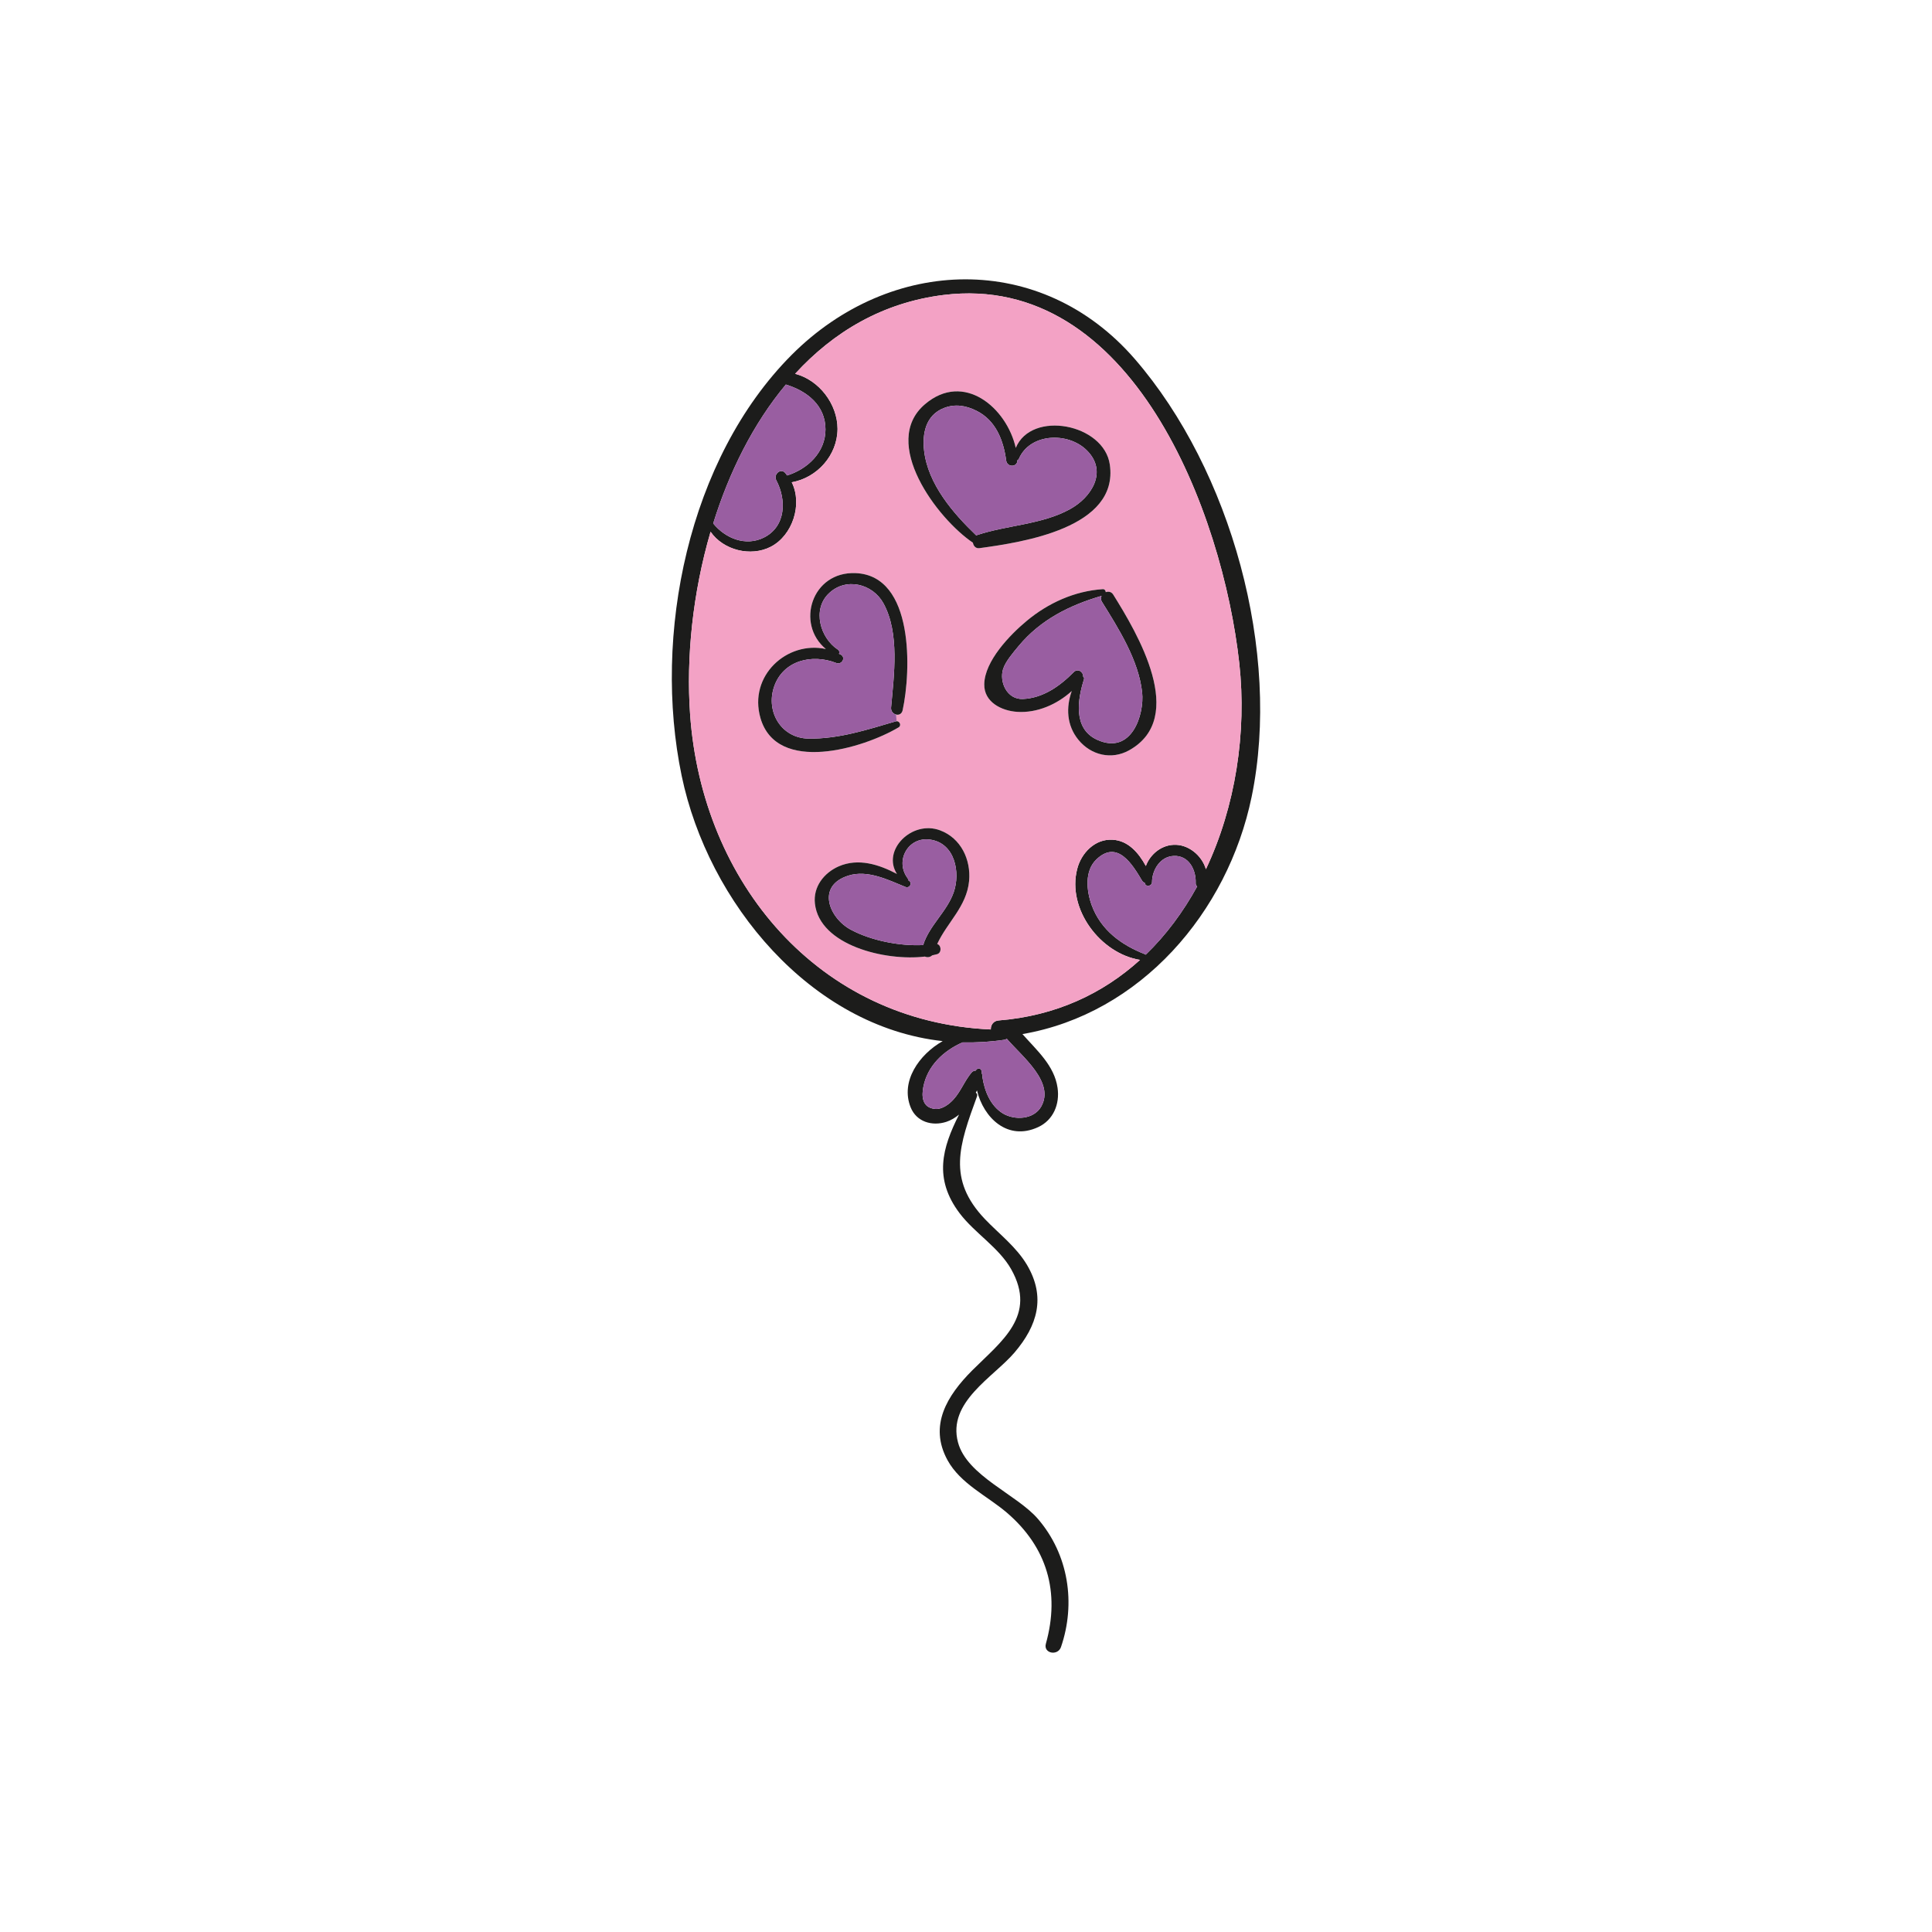 <?xml version="1.0" encoding="utf-8"?>
<!-- Generator: Adobe Illustrator 16.0.0, SVG Export Plug-In . SVG Version: 6.00 Build 0)  -->
<!DOCTYPE svg PUBLIC "-//W3C//DTD SVG 1.1//EN" "http://www.w3.org/Graphics/SVG/1.1/DTD/svg11.dtd">
<svg version="1.1" id="Layer_1" xmlns="http://www.w3.org/2000/svg" xmlns:xlink="http://www.w3.org/1999/xlink" x="0px" y="0px"
	 width="350px" height="350px" viewBox="0 0 350 350" enable-background="new 0 0 350 350" xml:space="preserve">
<g>
	<path fill="#1C1C1B" d="M188.029,275.163c5.555,6.444,6.901,15.303,4.175,23.226c-0.59,1.656-3.229,1.142-2.733-0.616
		c2.614-9.344,0.206-17.518-7.101-23.766c-3.549-3.021-8.367-5.206-10.712-9.473c-3.456-6.308-0.049-11.734,4.448-16.251
		c5.279-5.28,11.849-9.918,7.066-18.372c-2.224-3.922-6.596-6.521-9.311-10.101c-4.762-6.287-3.171-11.867-0.121-17.889
		c-0.701,0.57-1.451,1.029-2.304,1.311c-2.586,0.836-5.41,0.002-6.467-2.635c-1.875-4.69,1.52-9.552,5.808-11.989
		c-23.88-2.622-42.501-25.09-47.284-48.059c-5.303-25.466,1.168-57.427,19.923-76.257c17.933-17.972,45.258-18.784,62.18,0.762
		c17.436,20.153,26.542,53.165,21.151,79.291c-4.333,20.995-20.183,39.318-41.521,42.99c2.602,2.949,5.779,5.688,6.362,9.734
		c0.424,2.926-0.742,5.832-3.51,7.117c-5.535,2.569-9.889-1.677-11.092-6.646c-0.053,0.146-0.145,0.283-0.208,0.403
		c0.204,0.144,0.328,0.371,0.223,0.659c-3.226,8.834-5.459,14.999,1.409,22.23c2.579,2.704,5.724,5.063,7.659,8.353
		c3.414,5.805,1.878,10.966-2.29,15.85c-3.821,4.471-12.186,8.961-10.229,16.264C175.171,267.367,184.212,270.726,188.029,275.163z
		 M218.462,157.469c5.377-11.379,7.412-24.787,6.051-37.269c-2.978-27.224-19.425-70.974-53.575-66.763
		c-11.046,1.367-19.957,6.698-26.896,14.281c4.332,1.114,7.678,5.466,7.687,9.972c-0.018,4.796-3.708,8.863-8.297,9.678
		c1.995,3.99,0.154,9.633-3.789,11.676c-3.651,1.893-8.616,0.618-10.916-2.713c-3.253,11.128-4.434,22.841-3.708,33.075
		c2.147,30.558,23.354,55.708,54.475,57.091c-0.027-0.754,0.43-1.554,1.408-1.631c10.378-0.828,18.923-4.887,25.622-10.97
		c-7.174-1.162-13.253-9.198-11.381-16.466c0.733-2.904,3.224-5.491,6.407-5.305c2.837,0.147,4.737,2.384,6.03,4.761
		c0.763-2.071,2.706-3.718,4.974-3.837C215.226,152.884,217.733,154.944,218.462,157.469z M216.877,160.592
		c-0.182-0.159-0.291-0.378-0.265-0.668c0.075-2.345-1.238-4.98-3.959-4.865c-2.461,0.094-3.93,2.518-3.956,4.733
		c0.011,0.731-1.087,0.976-1.295,0.241c-0.012-0.042-0.002-0.08-0.014-0.121c-0.206-0.047-0.374-0.164-0.487-0.366
		c-1.712-2.884-4.463-7.515-8.278-3.852c-2.18,2.086-1.796,5.694-0.848,8.308c1.676,4.525,5.397,7.214,9.721,8.895
		c0.031,0.026,0.028,0.045,0.043,0.067C211.253,169.398,214.343,165.195,216.877,160.592z M188.618,200.476
		c2.509-4.413-3.381-9.006-6.238-12.306c-0.118,0.093-0.255,0.182-0.436,0.198c-2.566,0.386-5.097,0.522-7.584,0.476
		c-3.426,1.509-6.36,4.233-7.09,8.081c-0.324,1.619-0.26,3.777,2.176,3.975c1.235,0.099,2.562-0.901,3.302-1.739
		c1.333-1.468,2-3.385,3.283-4.886c0.21-0.229,0.467-0.327,0.742-0.324c0.214-0.521,0.982-0.524,1.054,0.12
		c0.024,0.163,0.052,0.306,0.054,0.463c0.116,0.184,0.13,0.385,0.098,0.615c0.396,2.527,1.436,5.16,3.697,6.557
		C183.785,202.984,187.261,202.841,188.618,200.476z M142.59,86.137c3.702-1.154,6.966-4.213,6.954-8.347
		c0.004-4.386-3.405-6.983-7.179-8.127c-5.926,7.103-10.287,15.896-13.161,25.163c2.167,2.692,5.876,4.215,9.181,2.559
		c4.058-2.037,4.092-6.907,2.241-10.392c-0.54-1.006,0.744-2.252,1.616-1.328C142.385,85.815,142.464,85.991,142.59,86.137z"/>
	<path fill="#F3A2C5" d="M224.513,120.2c1.361,12.482-0.674,25.89-6.051,37.269c-0.729-2.525-3.236-4.584-5.908-4.419
		c-2.268,0.12-4.211,1.766-4.974,3.837c-1.293-2.377-3.193-4.613-6.03-4.761c-3.184-0.186-5.674,2.401-6.407,5.305
		c-1.872,7.268,4.207,15.304,11.381,16.466c-6.699,6.083-15.244,10.142-25.622,10.97c-0.979,0.077-1.436,0.877-1.408,1.631
		c-31.121-1.383-52.328-26.533-54.475-57.091c-0.725-10.234,0.456-21.947,3.708-33.075c2.3,3.331,7.265,4.606,10.916,2.713
		c3.943-2.043,5.784-7.686,3.789-11.676c4.589-0.815,8.279-4.882,8.297-9.678c-0.009-4.506-3.355-8.858-7.687-9.972
		c6.939-7.583,15.85-12.914,26.896-14.281C205.088,49.226,221.535,92.976,224.513,120.2z M204.55,135.924
		c10.637-5.925,1.447-21.271-2.861-28.181c-0.345-0.569-0.899-0.635-1.37-0.466c-0.017-0.278-0.204-0.577-0.565-0.541
		c-5.073,0.333-9.868,2.5-13.765,5.753c-3.002,2.491-7.615,7.255-7.679,11.469c-0.059,3.232,3.125,4.814,5.957,5
		c3.602,0.241,7.224-1.343,9.895-3.772c-1.061,2.968-0.946,6.22,1.214,8.851C197.677,136.836,201.379,137.689,204.55,135.924z
		 M177.468,99.3c7.773-1.062,25.234-3.661,23.588-15.125c-1.048-7.416-14.211-9.927-17.042-3.031
		c-1.627-7.27-9.413-13.921-16.451-7.913c-8.152,6.938,2.221,20.72,8.691,25.087C176.342,98.889,176.754,99.415,177.468,99.3z
		 M169.782,171.016c1.807-3.92,5.343-6.783,5.779-11.426c0.354-3.854-1.479-7.767-5.273-9.173c-5.1-1.895-10.571,3.621-7.797,7.903
		c-3.272-1.721-6.997-2.914-10.549-1.374c-2.686,1.187-4.651,3.713-4.311,6.741c0.83,7.583,12.789,10.473,19.927,9.603
		c0.41,0.189,0.954,0.134,1.308-0.217c0.312-0.069,0.621-0.139,0.895-0.214C170.642,172.606,170.539,171.226,169.782,171.016z
		 M162.781,131.771c0.565-0.324,0.217-1.13-0.356-1.122l-0.083-1.199c0.504,0.113,1.026-0.104,1.182-0.795
		c1.533-7.07,2.127-24.384-8.512-24.832c-7.968-0.338-10.905,9.208-5.398,13.752c-7.009-1.539-14.068,4.819-11.845,12.518
		C140.726,140.28,156.378,135.583,162.781,131.771z"/>
	<path fill="#995EA1" d="M216.612,159.924c-0.026,0.29,0.083,0.509,0.265,0.668c-2.534,4.603-5.624,8.807-9.338,12.374
		c-0.015-0.022-0.012-0.041-0.043-0.067c-4.323-1.681-8.045-4.37-9.721-8.895c-0.948-2.614-1.332-6.222,0.848-8.308
		c3.815-3.664,6.566,0.968,8.278,3.852c0.113,0.202,0.281,0.319,0.487,0.366c0.012,0.041,0.002,0.079,0.014,0.121
		c0.208,0.735,1.306,0.49,1.295-0.241c0.026-2.216,1.495-4.639,3.956-4.733C215.374,154.944,216.688,157.579,216.612,159.924z"/>
	<path fill="#1C1C1B" d="M201.688,107.744c4.309,6.909,13.498,22.256,2.861,28.181c-3.171,1.765-6.873,0.912-9.175-1.887
		c-2.16-2.631-2.274-5.882-1.214-8.851c-2.671,2.429-6.293,4.013-9.895,3.772c-2.832-0.186-6.016-1.767-5.957-5
		c0.063-4.214,4.677-8.978,7.679-11.469c3.896-3.252,8.691-5.419,13.765-5.753c0.361-0.037,0.549,0.262,0.565,0.541
		C200.789,107.108,201.344,107.174,201.688,107.744z M198.728,134.003c6.291,2.892,8.609-4.61,8.182-8.563
		c-0.633-5.826-4.246-11.537-7.28-16.41c-0.247-0.39-0.223-0.758-0.071-1.079c-5.79,1.687-11.062,4.316-15.003,9.054
		c-0.944,1.145-2.374,2.77-2.835,4.199c-0.72,2.336,0.686,5.525,3.563,5.425c3.648-0.143,6.74-2.338,9.214-4.85
		c0.763-0.772,1.78-0.052,1.727,0.802c0.133,0.109,0.221,0.248,0.151,0.467C195.259,126.595,194.308,131.967,198.728,134.003z"/>
	<path fill="#995EA1" d="M206.909,125.44c0.428,3.953-1.891,11.455-8.182,8.563c-4.42-2.036-3.469-7.409-2.354-10.954
		c0.069-0.219-0.019-0.358-0.151-0.467c0.054-0.854-0.964-1.574-1.727-0.802c-2.474,2.512-5.565,4.707-9.214,4.85
		c-2.877,0.1-4.282-3.089-3.563-5.425c0.461-1.43,1.891-3.054,2.835-4.199c3.941-4.738,9.213-7.368,15.003-9.054
		c-0.151,0.321-0.176,0.689,0.071,1.079C202.663,113.903,206.276,119.614,206.909,125.44z"/>
	<path fill="#995EA1" d="M182.38,188.17c2.857,3.3,8.747,7.893,6.238,12.306c-1.357,2.365-4.833,2.509-6.943,1.229
		c-2.262-1.396-3.302-4.029-3.697-6.557c0.032-0.23,0.019-0.432-0.098-0.615c-0.002-0.157-0.029-0.3-0.054-0.463
		c-0.071-0.645-0.84-0.641-1.054-0.12c-0.275-0.003-0.532,0.096-0.742,0.324c-1.283,1.501-1.95,3.418-3.283,4.886
		c-0.74,0.838-2.066,1.838-3.302,1.739c-2.436-0.197-2.5-2.355-2.176-3.975c0.729-3.848,3.664-6.572,7.09-8.081
		c2.488,0.047,5.018-0.09,7.584-0.476C182.125,188.352,182.262,188.263,182.38,188.17z"/>
	<path fill="#1C1C1B" d="M201.056,84.175c1.646,11.464-15.814,14.063-23.588,15.125c-0.714,0.115-1.126-0.411-1.214-0.981
		c-6.47-4.367-16.843-18.15-8.691-25.087c7.038-6.009,14.824,0.643,16.451,7.913C186.845,74.248,200.008,76.759,201.056,84.175z
		 M193.829,92.245c3.924-2.146,6.887-6.828,3.083-10.636c-3.366-3.393-10.316-3.188-12.342,1.529
		c-0.067,0.123-0.141,0.184-0.247,0.22c0.017,1.321-1.876,1.347-2.043,0.07c-0.5-3.711-1.898-7.292-5.4-9.024
		c-1.877-0.934-3.862-1.283-5.891-0.481c-3.304,1.302-3.938,4.639-3.576,7.75c0.707,6.04,5.229,11.287,9.467,15.35
		c0.045-0.029,0.095-0.077,0.161-0.101C182.441,95.129,188.798,95.026,193.829,92.245z"/>
	<path fill="#995EA1" d="M196.912,81.609c3.804,3.808,0.841,8.49-3.083,10.636c-5.031,2.782-11.388,2.885-16.788,4.678
		c-0.066,0.024-0.116,0.072-0.161,0.101c-4.239-4.063-8.76-9.31-9.467-15.35c-0.361-3.111,0.272-6.449,3.576-7.75
		c2.029-0.802,4.014-0.453,5.891,0.481c3.502,1.731,4.9,5.313,5.4,9.024c0.167,1.277,2.06,1.25,2.043-0.07
		c0.106-0.037,0.18-0.098,0.247-0.22C186.596,78.421,193.546,78.216,196.912,81.609z"/>
	<path fill="#1C1C1B" d="M175.561,159.59c-0.437,4.643-3.973,7.505-5.779,11.426c0.757,0.21,0.86,1.591-0.022,1.844
		c-0.273,0.075-0.583,0.145-0.895,0.214c-0.354,0.351-0.897,0.406-1.308,0.217c-7.139,0.87-19.097-2.02-19.927-9.603
		c-0.34-3.027,1.625-5.554,4.311-6.741c3.553-1.541,7.277-0.348,10.549,1.374c-2.773-4.283,2.697-9.798,7.797-7.903
		C174.083,151.823,175.915,155.736,175.561,159.59z M172.776,161.638c1.235-3.557,0.253-8.893-4.265-9.536
		c-3.998-0.584-6.437,3.862-4.091,6.986c0.092,0.119,0.103,0.24,0.079,0.351c0.034,0.029,0.086,0.059,0.137,0.091
		c0.727,0.438,0.143,1.467-0.628,1.137c-3.136-1.277-6.83-3.131-10.302-2.044c-5.946,1.867-3.456,7.758,0.465,9.822
		c3.654,1.943,8.715,2.965,13.068,2.764C168.361,167.627,171.521,165.211,172.776,161.638z"/>
	<path fill="#995EA1" d="M168.511,152.103c4.518,0.643,5.5,5.979,4.265,9.536c-1.255,3.573-4.415,5.989-5.537,9.572
		c-4.353,0.201-9.414-0.82-13.068-2.764c-3.92-2.064-6.411-7.955-0.465-9.822c3.472-1.087,7.166,0.768,10.302,2.044
		c0.771,0.33,1.355-0.699,0.628-1.137c-0.051-0.032-0.103-0.062-0.137-0.091c0.024-0.111,0.013-0.232-0.079-0.351
		C162.075,155.965,164.513,151.518,168.511,152.103z"/>
	<path fill="#1C1C1B" d="M162.425,130.65c0.573-0.008,0.921,0.797,0.356,1.122c-6.403,3.812-22.055,8.509-25.013-1.677
		c-2.223-7.699,4.836-14.057,11.845-12.518c-5.507-4.544-2.57-14.091,5.398-13.752c10.64,0.448,10.045,17.761,8.512,24.832
		c-0.155,0.691-0.677,0.909-1.182,0.795c-0.507-0.113-0.97-0.591-0.915-1.269c0.522-5.822,1.59-13.528-1.404-18.923
		c-1.945-3.506-6.797-4.756-9.897-1.736c-3.016,2.92-1.537,8.052,1.649,10.147c0.308,0.206,0.334,0.528,0.219,0.777
		c0.089,0.04,0.202,0.065,0.305,0.127c1.001,0.541,0.196,1.932-0.816,1.527c-4.354-1.708-9.647-0.48-11.265,4.349
		c-1.513,4.538,1.336,9.27,6.253,9.354c5.491,0.075,10.609-1.605,15.811-3.128C162.346,130.652,162.382,130.66,162.425,130.65z"/>
	<path fill="#995EA1" d="M162.342,129.451l0.083,1.199c-0.043,0.01-0.08,0.002-0.144,0.026c-5.201,1.523-10.32,3.203-15.811,3.128
		c-4.917-0.084-7.767-4.817-6.253-9.354c1.618-4.829,6.911-6.057,11.265-4.349c1.012,0.405,1.818-0.987,0.816-1.527
		c-0.103-0.062-0.216-0.088-0.305-0.127c0.115-0.249,0.089-0.571-0.219-0.777c-3.186-2.095-4.665-7.227-1.649-10.147
		c3.1-3.02,7.952-1.77,9.897,1.736c2.994,5.395,1.926,13.102,1.404,18.923C161.372,128.859,161.835,129.337,162.342,129.451z"/>
	<path fill="#995EA1" d="M149.544,77.79c0.012,4.134-3.252,7.193-6.954,8.347c-0.125-0.146-0.205-0.322-0.348-0.472
		c-0.873-0.925-2.156,0.321-1.616,1.328c1.851,3.485,1.817,8.355-2.241,10.392c-3.305,1.656-7.013,0.133-9.181-2.559
		c2.874-9.267,7.234-18.06,13.161-25.163C146.139,70.807,149.548,73.404,149.544,77.79z"/>
</g>
</svg>
